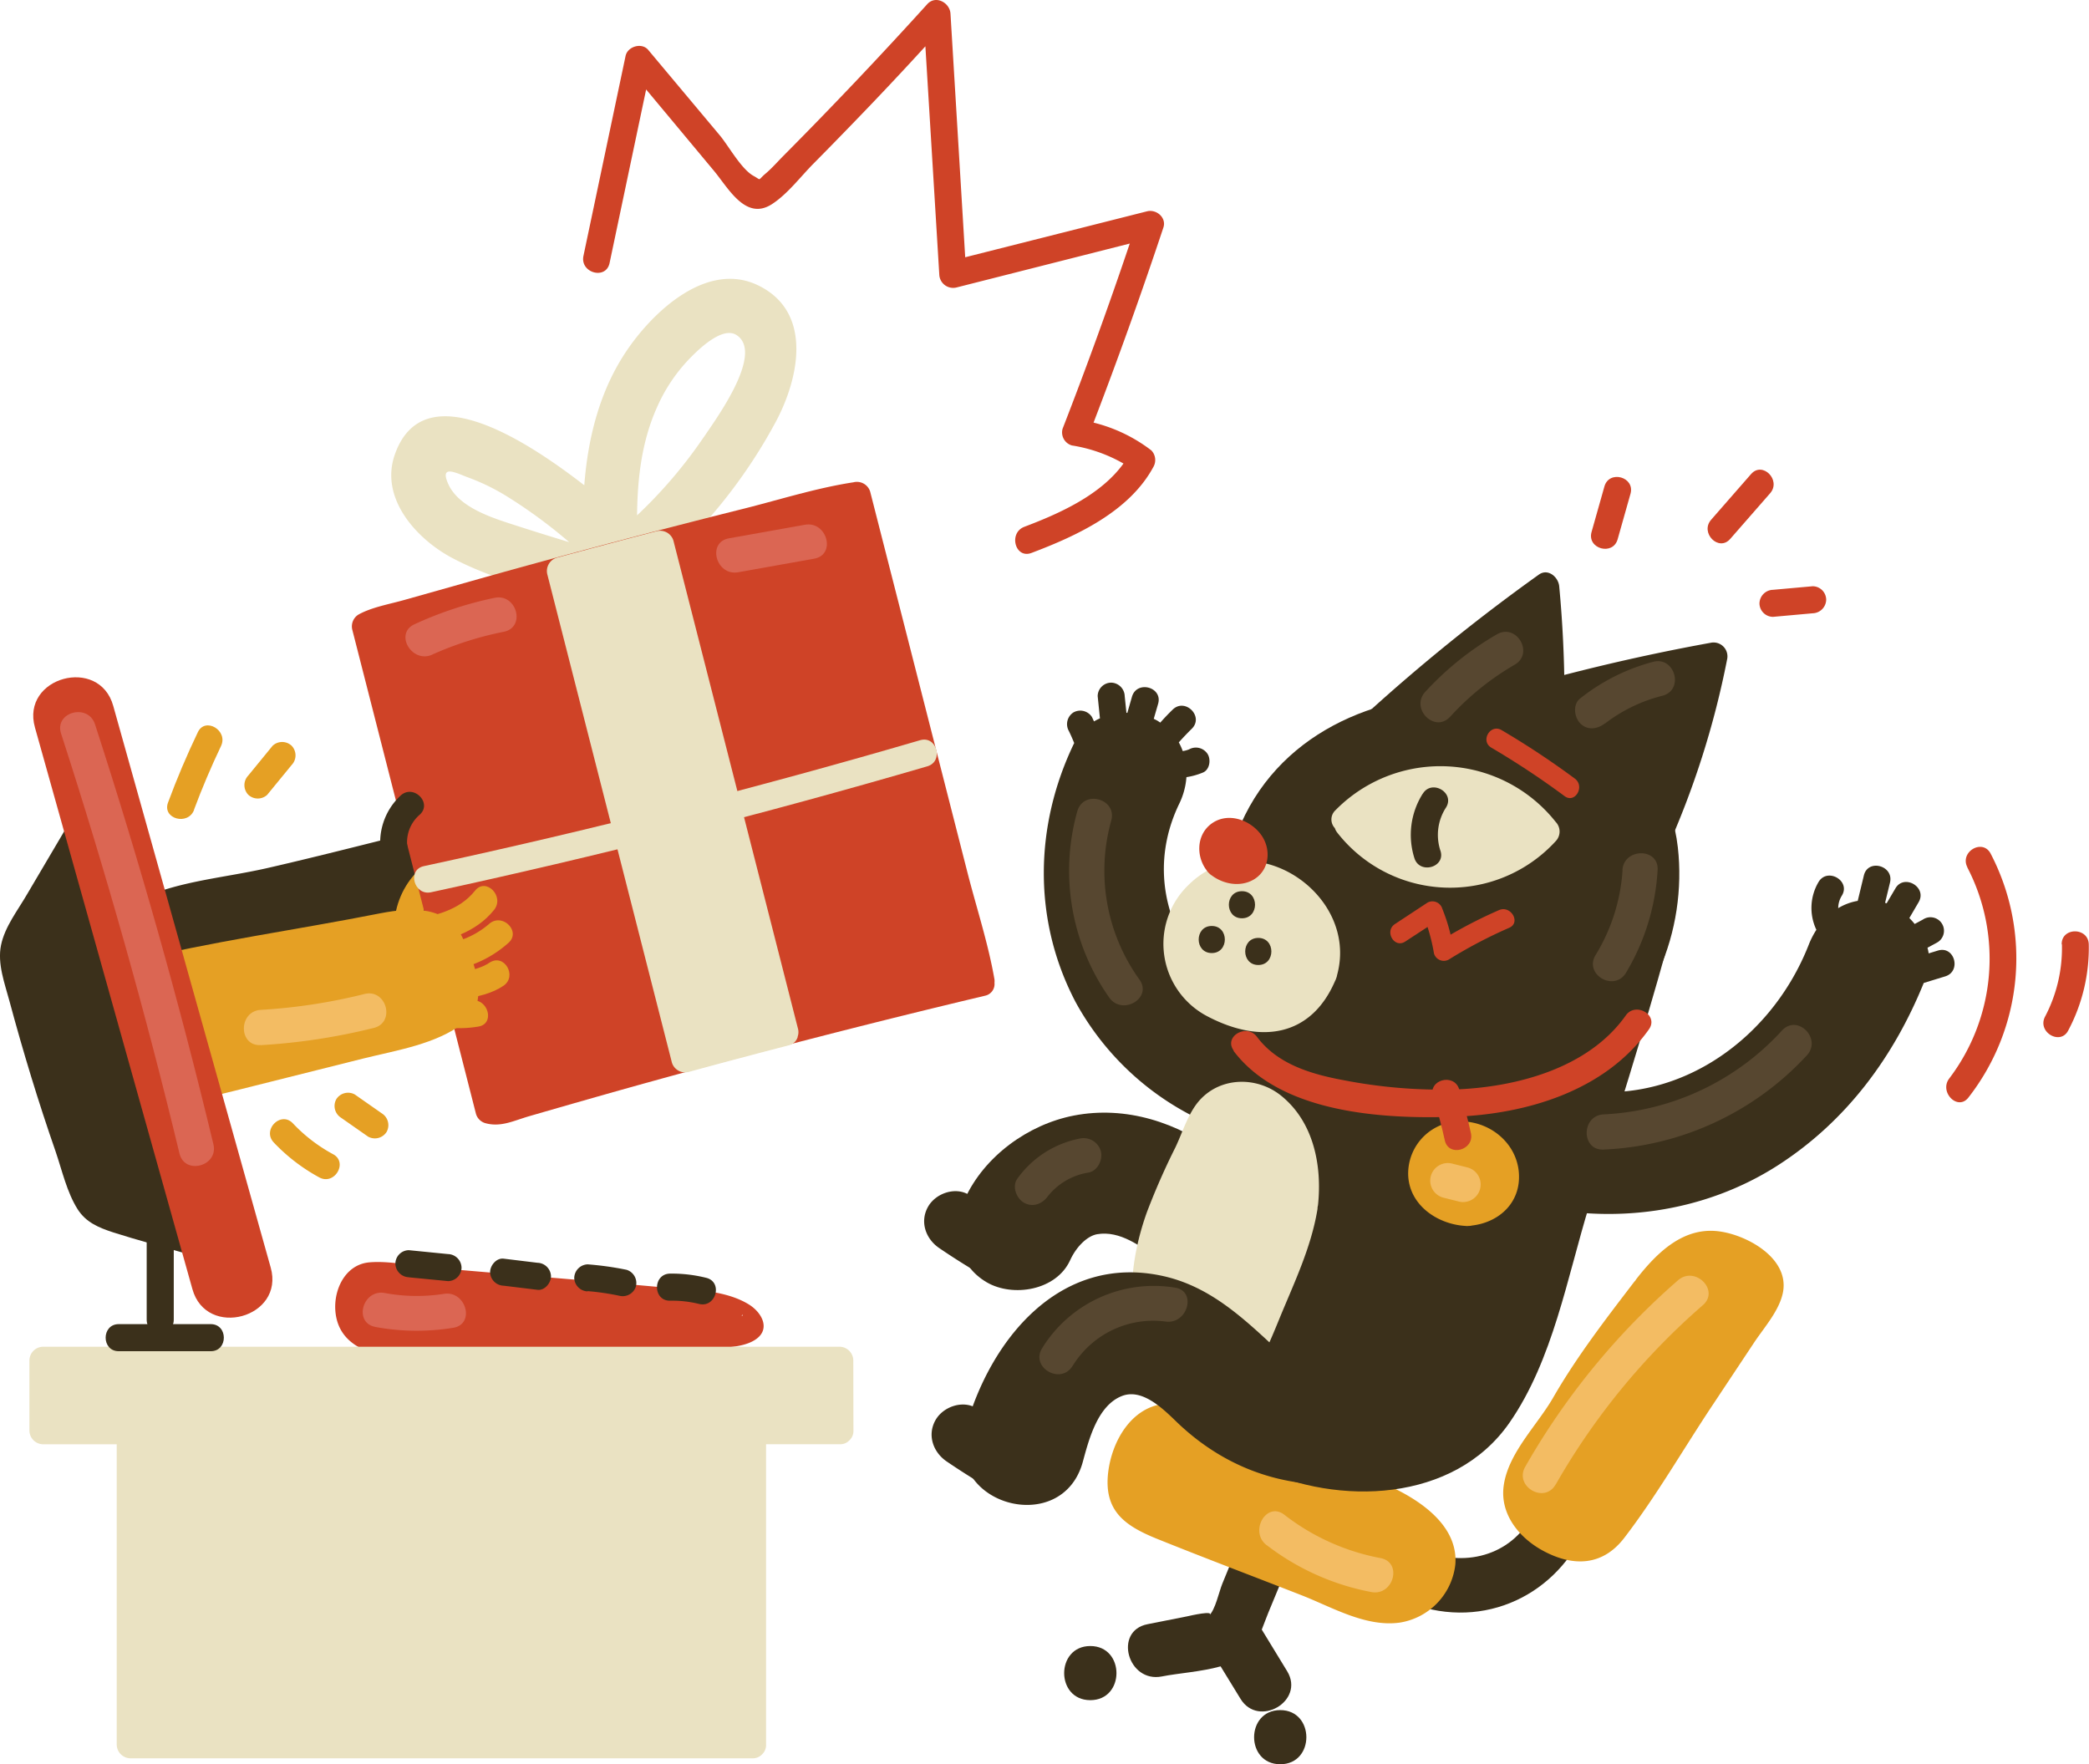 <svg xmlns="http://www.w3.org/2000/svg" viewBox="0 0 451.17 381.03"><title>Delivery + online_shopping</title><g id="Layer_2" data-name="Layer 2"><g id="Layer_1-2" data-name="Layer 1"><path d="M280.59,221c-21.69-4-36.06-26.45-25.89-47.45a15.75,15.75,0,0,0,1.54-5.71,15.32,15.32,0,0,0,3.57-1c1.45-.61,1.77-2.76,1-4a3,3,0,0,0-4-1,6,6,0,0,1-1.37.37,12.55,12.55,0,0,0-.85-1.88q1.35-1.51,2.8-2.94c2.7-2.64-1.44-6.77-4.13-4.13q-1.39,1.35-2.67,2.8c-.21-.14-.42-.29-.64-.42s-.51-.27-.77-.4l.94-3.23c1.06-3.62-4.58-5.16-5.64-1.55l-1,3.49h-.2l-.37-3.6a3,3,0,0,0-2.92-2.92,2.94,2.94,0,0,0-2.92,2.92l.49,4.79a12.71,12.71,0,0,0-1.28.66c-.15-.31-.29-.63-.44-.94a3,3,0,0,0-4-1,3,3,0,0,0-1,4c.42.86.8,1.73,1.16,2.61-8.61,17.82-9,38.28.33,56a60,60,0,0,0,41.31,30.08c7,1.28,14.19-1.92,16.18-9.19C291.54,230.78,287.62,222.29,280.59,221Z" style="fill:#3b301b;"/><path d="M382.93,133.22l8.56-.77a3,3,0,0,0,2.92-2.92,2.94,2.94,0,0,0-2.92-2.92l-8.56.77A3,3,0,0,0,380,130.3a2.94,2.94,0,0,0,2.92,2.92Z" style="fill:#cf4327;"/><path d="M424.88,187.31A42.77,42.77,0,0,1,421,232.9c-2.27,2.94,1.84,7.11,4.13,4.13a48.86,48.86,0,0,0,4.8-52.67c-1.74-3.34-6.79-.38-5,3Z" style="fill:#cf4327;"/><path d="M445.32,203.92a31.76,31.76,0,0,1-3.64,15.64c-1.75,3.33,3.3,6.29,5,3a38,38,0,0,0,4.44-18.59c-.07-3.76-5.92-3.77-5.85,0Z" style="fill:#cf4327;"/><path d="M102.9,183.69c-2.44-4-4.9-5.84-9.66-4.92-11.87,2.91-23.7,6-35.62,8.73-9.95,2.25-20.13,2.82-29.33,7.59a2.93,2.93,0,0,0-1.34,3.3c3.21,8.15,5.77,18.76,15.58,21.06,5.08,1.19,10.43-.37,15.29-1.76,7.1-2,14.19-4.08,21.29-6.11,6.45-1.85,13.16-3.35,19.42-5.76,3.54-1.37,8.3-3.46,9-7.64C108.35,193.59,105.2,187.47,102.9,183.69Z" style="fill:#3b301b;"/><path d="M336.75,126.62c-.19-2-2.42-3.94-4.4-2.52a404.89,404.89,0,0,0-37.29,30.11c-2.79,2.54,1.36,6.66,4.13,4.13l.78-.7,31.15,14.9c0,.45-.06.9-.1,1.35-.33,3.75,5.52,3.72,5.85,0A259.44,259.44,0,0,0,336.75,126.62Z" style="fill:#3b301b;"/><path d="M278,360.94l-5.49-9c.5-1.23.93-2.48,1.41-3.64l4.39-10.61c1.22-2.94-1.32-6.4-4.08-7.19-3.35-1-6,1.18-7.19,4.08L264,342c-.71,1.71-1.53,5.72-2.89,6.92,1.42-1.25-4,0-4.77.17l-8.52,1.69c-7.38,1.46-4.25,12.73,3.11,11.28,3.52-.7,8.47-1,12.69-2.18l4.29,7C271.78,373.25,281.9,367.38,278,360.94Z" style="fill:#3b301b;"/><path d="M276.5,369.33c-7.52,0-7.54,11.69,0,11.69S284,369.33,276.5,369.33Z" style="fill:#3b301b;"/><path d="M235.48,355.49c-7.52,0-7.54,11.69,0,11.69S243,355.49,235.48,355.49Z" style="fill:#3b301b;"/><path d="M332,324.81c-3.42,9.62-13.12,13.7-22.62,10.74-7.2-2.25-10.28,9-3.11,11.28,15.87,5,31.52-3.48,37-18.9,2.53-7.1-8.77-10.16-11.28-3.11Z" style="fill:#3b301b;"/><path d="M371.72,266c-8-1.31-13.84,4.51-18.34,10.27a3.37,3.37,0,0,0-.2.32,3.24,3.24,0,0,0-.25.27c-6.19,8.09-12.41,16.16-17.5,25-3.46,6-9.68,11.9-10.67,19-.86,6.19,3.41,11.36,8.64,14.13,6.55,3.48,12.8,3.12,17.38-2.83,6.91-9,12.71-19.11,19-28.56l9.05-13.63c2.19-3.3,5.55-7,6.27-11C386.35,271.78,377.58,266.92,371.72,266Z" style="fill:#e5a024;"/><path d="M301.48,321.62a286,286,0,0,0-30.76-12.68c-6.27-2.11-12.78-6.72-19.7-5.7s-10.9,8.22-11.68,14.72c-1,8.4,3.63,11.6,10.73,14.45,10.33,4.16,20.74,8.08,31.1,12.14,6.56,2.57,13.82,6.9,21.15,5.88a14.32,14.32,0,0,0,12-12.61C314.9,330,307.71,324.72,301.48,321.62Z" style="fill:#e5a024;"/><path d="M263.44,249.28c-9-6.86-20.27-10.54-31.54-8.35-9.86,1.92-19.33,8.8-23.52,18-2.94,6.46-1.85,14.16,4.72,18,5.65,3.3,15,1.78,18-4.72,1.39-3.06,3.78-5.3,5.85-5.66,4.91-.85,9.57,2.65,13.22,5.43,5.65,4.31,14.72.88,18-4.72,4-6.76.95-13.68-4.72-18Z" style="fill:#3b301b;"/><path d="M357.32,194c-4.11-2.05-8.74,1.16-12.49,2.54-12.31,4.51-26.29,5.08-39.23,6.15-10.39.85-21.51,2.44-29.63,9.6-10.69,9.42-15,25.89-21,38.35-5.85,12.09-10.93,25.4-7.36,39,3.2,12.16,12.73,22,23.9,27.33C289,325.26,314,324.54,326,307.27c9.43-13.57,12.47-31.46,17.26-47,5.71-18.52,11.59-37,16.76-55.66C360.94,200.9,361.38,196,357.32,194Z" style="fill:#3b301b;"/><path d="M163.7,61.61c-11-5.29-22.55,5.62-28.23,13.95-5.92,8.68-8.48,18.89-9.28,29.24-12.92-10-34.79-24.09-40.92-6.63-3.3,9.4,4.61,18.19,12.35,22.31,9.59,5.11,20.89,7.46,31.21,10.65,6.37,2,9.51-6.62,5.19-10.17q.28-.1.55-.22c1.94,2.54,5.84,3.81,8.91,1a113.38,113.38,0,0,0,24-30.51C172.54,81.84,175.71,67.4,163.7,61.61ZM96.77,104.44c-1.9-4.35,2.05-2.14,4.51-1.26a45.92,45.92,0,0,1,7.89,3.83,106.78,106.78,0,0,1,13.76,10.08c-3.7-1.13-7.39-2.27-11.07-3.46C106.84,112,99.12,109.8,96.77,104.44Zm55.2-10a101.48,101.48,0,0,1-14.38,16.86c.08-8,1-16,4.33-23.39a35.84,35.84,0,0,1,6.8-10.24c1.78-1.85,7.22-7.38,10.38-5.29C165.11,76.34,154.46,90.72,152,94.42Z" style="fill:#eae2c2;"/><path d="M91,199.31c.49-6.34,5.81-10.45,12-10.07,3.76.23,3.74-5.62,0-5.85-9.55-.59-17.13,6.54-17.85,15.91-.29,3.75,5.56,3.73,5.85,0Z" style="fill:#e5a024;"/><path d="M214.78,211.53c-1.34-7.75-3.88-15.46-5.83-23.08l-7.1-27.8-13.92-54.49a3,3,0,0,0-3.6-2c-8.35,1.27-16.71,4-24.9,6q-14.77,3.71-29.48,7.62-14.19,3.78-28.32,7.76-7.1,2-14.2,4c-3.23.93-7.08,1.56-10,3.18a3,3,0,0,0-1.34,3.3l26.71,104.54a2.94,2.94,0,0,0,2,2c3.35.94,6.14-.52,9.43-1.48q6.45-1.87,12.91-3.71,14-4,28-7.74,28.67-7.71,57.57-14.58a2.57,2.57,0,0,0,2.07-2.8A3.22,3.22,0,0,0,214.78,211.53Z" style="fill:#cf4327;"/><path d="M100,202.71c-3.39-7.17-11-6.77-17.75-5.49-18.17,3.61-36.54,6.08-54.55,10.54-4.41,1.09-8.74,2.1-9.79,7.07s.42,11.49,2,16.25c1.51,4.56,3.88,9.26,9.18,9.7,3,.25,5.9-.91,8.7-1.82,4.2-1.37,8.54-2.31,12.82-3.37l27.92-7c7.11-1.77,15.67-3.06,21.63-7.68C105.85,216.55,102.67,208.26,100,202.71Z" style="fill:#e5a024;"/><path d="M93.09,192.7Q147.16,181,200.28,165.5c3.6-1.05,2.07-6.7-1.55-5.64q-53.09,15.53-107.19,27.2c-3.68.79-2.12,6.43,1.55,5.64Z" style="fill:#eae2c2;"/><path d="M362.37,183c-2.37-20.86-20.63-31.14-40.05-32.8-21.05-1.8-43.53,6-53.41,25.8-4.88,9.78-7.62,22.72-3.7,33.27C269,219.51,278,226.18,287.83,230c16.67,6,36.65,8,52.8-.72S364.39,200.84,362.37,183Z" style="fill:#3b301b;"/><path d="M288.78,210.56c4.83-17.62-18.46-33-32.1-19.43a17.64,17.64,0,0,0,4.16,28.4c11.33,5.93,22.27,4.45,27.49-7.65a3.24,3.24,0,0,0,.26-.62A3,3,0,0,0,288.78,210.56Z" style="fill:#eae2c2;"/><path d="M272.37,180.29c-2.44-3.36-7.47-5.06-11-2.19-3,2.46-3,6.95-.76,9.87a3,3,0,0,0,.54.64,3.09,3.09,0,0,0,.61.49c2.54,1.88,6.13,2.52,9,.86C274.23,187.92,274.61,183.38,272.37,180.29Z" style="fill:#cf4327;"/><path d="M336,177.52A31.77,31.77,0,0,0,288.41,175a2.71,2.71,0,0,0-.12,3.84,3.14,3.14,0,0,0,.54,1A30.91,30.91,0,0,0,336,181.66,3,3,0,0,0,336,177.52Z" style="fill:#eae2c2;"/><path d="M307.25,171.45a16.64,16.64,0,0,0-1.78,13.87c1.12,3.58,6.77,2,5.64-1.55a10.86,10.86,0,0,1,1.19-9.37c2-3.2-3.05-6.14-5-3Z" style="fill:#3b301b;"/><path d="M369.46,138.82a439.76,439.76,0,0,0-48.06,11.55c-3.59,1.08-2.06,6.73,1.55,5.64l1.93-.57,30.08,25-.2.46c-1.53,3.4,3.5,6.38,5,3a188.76,188.76,0,0,0,13.25-41.49A3,3,0,0,0,369.46,138.82Z" style="fill:#3b301b;"/><path d="M261.71,205.83c3.76,0,3.77-5.85,0-5.85s-3.77,5.85,0,5.85Z" style="fill:#3b301b;"/><path d="M268.23,198.32c3.76,0,3.77-5.85,0-5.85s-3.77,5.85,0,5.85Z" style="fill:#3b301b;"/><path d="M271.76,208.41c3.76,0,3.77-5.85,0-5.85s-3.77,5.85,0,5.85Z" style="fill:#3b301b;"/><path d="M42,265.12l-1.68-.49-22.13-81c.5-.81,1-1.61,1.46-2.42,1.91-3.25-3.14-6.19-5-3L5.89,193.06c-2,3.47-4.85,7.06-5.67,11.07s.81,8.3,1.83,12.1q2.2,8.19,4.68,16.3T12,248.66c1.4,4.09,2.44,8.82,4.76,12.49,1.81,2.86,4.61,4,7.67,5,5.29,1.7,10.7,3.1,16,4.65C44,271.81,45.59,266.17,42,265.12Z" style="fill:#3b301b;"/><path d="M7.55,157.12l34,121.27c3,10.85,20,6.24,16.91-4.66l-34-121.27c-3-10.85-20-6.24-16.91,4.66Z" style="fill:#cf4327;"/><path d="M161.77,281.74c-5.44-3.38-13.36-3.23-19.46-3.79-11-1-22.07-1.92-33.1-2.84l-16-1.36c-4.26-.37-9.18-1.5-13.46-1.12-5.35.48-7.95,6.29-7.24,11.22,1.92,13.39,25.61,9.14,34.4,9,14.88-.26,29.83-.36,44.67-1.55,3.34-.27,8.55,0,11.51-1.95C166.51,287.14,164.62,283.52,161.77,281.74Zm-1.47,2.49a.22.22,0,0,0-.12,0h0C160.43,283.75,160.48,283.76,160.3,284.23Z" style="fill:#cf4327;"/><path d="M184.29,293.77a3,3,0,0,0-2.92-2.92H9.27a3,3,0,0,0-2.92,2.92V309a3,3,0,0,0,2.92,2.92H25.21v64.9a3,3,0,0,0,2.92,2.92H162.51a2.7,2.7,0,0,0,2-.78l.1-.09.05-.06a2.7,2.7,0,0,0,.79-2v-64.9h15.93a2.7,2.7,0,0,0,2-.78l.1-.09.05-.06a2.7,2.7,0,0,0,.79-2Z" style="fill:#eae2c2;"/><path d="M31.68,265.12V285c0,3.76,5.85,3.77,5.85,0V265.12c0-3.76-5.85-3.77-5.85,0Z" style="fill:#3b301b;"/><path d="M25.64,291.82H45.52c3.76,0,3.77-5.85,0-5.85H25.64c-3.76,0-3.77,5.85,0,5.85Z" style="fill:#3b301b;"/><path d="M88.31,275.86l8.45.82a2.94,2.94,0,0,0,2.92-2.92,3,3,0,0,0-2.92-2.92L88.31,270a2.94,2.94,0,0,0-2.92,2.92,3,3,0,0,0,2.92,2.92Z" style="fill:#3b301b;"/><path d="M108.77,277.67l7.31.89c1.57.19,2.92-1.48,2.92-2.92a3,3,0,0,0-2.92-2.92l-7.31-.89c-1.57-.19-2.92,1.48-2.92,2.92a3,3,0,0,0,2.92,2.92Z" style="fill:#3b301b;"/><path d="M126.89,278.84a54.56,54.56,0,0,1,6.85,1,3,3,0,0,0,3.6-2,3,3,0,0,0-2-3.6,67.18,67.18,0,0,0-8.4-1.18,3,3,0,0,0-2.92,2.92,3,3,0,0,0,2.92,2.92Z" style="fill:#3b301b;"/><path d="M144.72,280.91a24.22,24.22,0,0,1,6.26.7c3.65.9,5.21-4.73,1.55-5.64a30.67,30.67,0,0,0-7.81-.91c-3.76.05-3.77,5.9,0,5.85Z" style="fill:#3b301b;"/><path d="M90.32,204.4c6.08-1.21,12.36-2.83,16.4-7.91,2.32-2.92-1.79-7.08-4.13-4.13-3.45,4.33-8.65,5.37-13.82,6.4-3.69.73-2.13,6.37,1.55,5.64Z" style="fill:#e5a024;"/><path d="M91.64,209.78a24.45,24.45,0,0,0,18.15-6.13c2.85-2.47-1.3-6.59-4.13-4.13a18.6,18.6,0,0,1-14,4.42c-3.75-.3-3.73,5.55,0,5.85Z" style="fill:#e5a024;"/><path d="M91.05,215.2c5.41,1,12.91.88,17.65-2.28,3.12-2.07.19-7.14-3-5-3.39,2.26-9.26,2.41-13.15,1.69-3.68-.69-5.25,4.95-1.55,5.64Z" style="fill:#e5a024;"/><path d="M87.06,218.8a24.39,24.39,0,0,0,16.23,2.91c3.71-.57,2.13-6.2-1.55-5.64A17.92,17.92,0,0,1,90,213.75c-3.27-1.88-6.22,3.17-3,5Z" style="fill:#e5a024;"/><path d="M172.29,223.82v0a2.85,2.85,0,0,0,.05-1.67q-13.44-52.72-26.91-105.43a3,3,0,0,0-3.6-2q-10.82,2.81-21.62,5.74a3,3,0,0,0-2,3.6q13.46,52.72,26.91,105.45a3,3,0,0,0,3.6,2q10.79-2.95,21.62-5.75a2.6,2.6,0,0,0,1.92-1.74Z" style="fill:#eae2c2;"/><path d="M276.56,236.53c-5.09-4-12.7-4-17.3.9-2.6,2.76-3.79,7-5.39,10.34a151.16,151.16,0,0,0-6.16,14c-3.14,8.76-4.27,17.95-2.25,27.1,2.45,11.14,13.29,22.54,22.89,10.9,3.59-4.35,5.81-9.69,7.92-14.86,3.2-7.82,6.91-15.41,8.28-23.82a2.78,2.78,0,0,1,.1-.78C285.57,251.66,283.69,242.18,276.56,236.53Z" style="fill:#eae2c2;"/><path d="M418.54,205.29l-2,.61a11.58,11.58,0,0,0-.25-1.22l2-1.08a2.92,2.92,0,1,0-3-5l-1.77.95a15.18,15.18,0,0,0-1.15-1.28l2-3.42c1.92-3.25-3.14-6.19-5-3l-1.91,3.24-.33-.11,1.06-4.37c.89-3.66-4.75-5.22-5.64-1.55l-1.33,5.5a12.1,12.1,0,0,0-4.21,1.57,5.08,5.08,0,0,1,.77-2.68c2-3.21-3.07-6.15-5-3a11,11,0,0,0-.49,10.36,18.09,18.09,0,0,0-1.64,3.2c-8.52,21.76-30.79,36.57-54.24,30.51-16.4-4.24-23.4,21.13-7,25.37,18.47,4.77,38.59,2.12,54.73-8.32,14.67-9.49,24.84-23.29,31.34-39.28l4.59-1.41C423.68,209.83,422.16,204.18,418.54,205.29Z" style="fill:#3b301b;"/><path d="M266.38,226.91c10.09,13.46,32.09,14.79,47.5,14.28,15.69-.52,32.82-5.55,42.25-18.89,2.18-3.08-2.89-6-5-3-8.12,11.49-23.82,15.56-37.2,16a110.77,110.77,0,0,1-23.68-2c-7-1.3-14.32-3.42-18.77-9.37-2.23-3-7.31-.06-5,3Z" style="fill:#cf4327;"/><path d="M328,252.87c-.69-6.09-6.05-10.46-12.07-10.68a11.29,11.29,0,0,0-11.8,11.57c.23,6.52,6.32,10.64,12.35,11a3.07,3.07,0,0,0,.74,0,3.14,3.14,0,0,0,.74-.09C324,263.94,328.71,259.45,328,252.87Z" style="fill:#e5a024;"/><path d="M309.5,236.78q1.49,4.69,2.54,9.5c.8,3.67,6.44,2.12,5.64-1.55q-1.05-4.81-2.54-9.5c-1.13-3.57-6.78-2-5.64,1.55Z" style="fill:#cf4327;"/><path d="M292.45,293.83a23,23,0,0,1-11.84-.22c-3.51-1-3.82-1.25-5.88-3.17-7-6.52-14-12.78-23.65-14.88-22.27-4.84-37.32,13.86-42.59,33.15-4.46,16.36,20.91,23.34,25.37,7,1.31-4.81,3.19-12.19,8.48-14.23,4.25-1.63,8.61,2.53,11.62,5.45,12.47,12.1,28.47,16.2,45.48,12.27,16.49-3.8,9.51-29.18-7-25.37Z" style="fill:#3b301b;"/><path d="M204.45,315.62q5.58,3.8,11.46,7.1a6.58,6.58,0,1,0,6.64-11.36q-5.87-3.32-11.46-7.1c-2.94-2-7.29-.56-9,2.36-1.9,3.25-.58,7,2.36,9Z" style="fill:#3b301b;"/><path d="M202.84,269.54q5.58,3.8,11.46,7.1a6.58,6.58,0,0,0,6.64-11.36q-5.87-3.32-11.46-7.1c-2.94-2-7.29-.56-9,2.36-1.9,3.25-.58,7,2.36,9Z" style="fill:#3b301b;"/><path d="M247.72,45.64l-39.26,9.92L205.28,2.95c-.14-2.37-3.19-4.06-5-2.07q-15.13,16.71-31,32.69c-1.28,1.28-2.52,2.72-3.89,3.88-1.88,1.59-.85,1.51-2.62.55-2.65-1.43-5.38-6.45-7.32-8.78L140,10.78c-1.38-1.66-4.45-.76-4.89,1.29l-9.1,43.2c-.77,3.67,4.86,5.24,5.64,1.55l7.9-37.5,14.62,17.54c3.17,3.8,6.89,10.91,12.58,7.21,3.35-2.18,6.12-5.88,8.92-8.71q4.64-4.69,9.22-9.44Q192.5,18.06,199.86,10l3,49.27a3,3,0,0,0,3.7,2.82L244,52.6q-6.8,20.18-14.51,40a2.93,2.93,0,0,0,2,3.6,32.56,32.56,0,0,1,11.15,3.91c-4.91,6.81-13.84,10.8-21.4,13.66-3.49,1.32-2,7,1.55,5.64,9.8-3.7,21.14-8.95,26.33-18.6a3,3,0,0,0-.46-3.54,33.78,33.78,0,0,0-12.48-6q8-20.86,15.07-42.09C252,47.05,249.79,45.12,247.72,45.64Z" style="fill:#cf4327;"/><path d="M349.37,116.46l2.78-9.84c1-3.63-4.62-5.18-5.64-1.55l-2.78,9.84c-1,3.63,4.62,5.18,5.64,1.55Z" style="fill:#cf4327;"/><path d="M373.69,116.38l8.61-9.85c2.47-2.82-1.65-7-4.13-4.13l-8.61,9.85c-2.47,2.82,1.65,7,4.13,4.13Z" style="fill:#cf4327;"/><path d="M41.88,174.93q2.61-7,5.85-13.8c1.62-3.38-3.42-6.35-5-3q-3.57,7.45-6.44,15.2c-1.31,3.53,4.34,5.06,5.64,1.55Z" style="fill:#e5a024;"/><path d="M57.73,171.63,63,165.2a3,3,0,0,0,0-4.13,3,3,0,0,0-4.13,0l-5.26,6.43a3,3,0,0,0,0,4.13,3,3,0,0,0,4.13,0Z" style="fill:#e5a024;"/><path d="M59.08,246.69a39.54,39.54,0,0,0,9.87,7.59c3.31,1.79,6.26-3.25,3-5a34.38,34.38,0,0,1-8.69-6.67c-2.59-2.74-6.72,1.4-4.13,4.13Z" style="fill:#e5a024;"/><path d="M73.64,241.38l5.85,4.09a3,3,0,0,0,4-1,3,3,0,0,0-1-4l-5.85-4.09a3,3,0,0,0-4,1,3,3,0,0,0,1,4Z" style="fill:#e5a024;"/><path d="M88,183.06a7.83,7.83,0,0,1,2.66-7.12c2.78-2.54-1.36-6.67-4.13-4.13a13.82,13.82,0,0,0-4.16,12.81c.64,3.7,6.28,2.13,5.64-1.55Z" style="fill:#3b301b;"/><path d="M323.73,196.56a101.67,101.67,0,0,0-10.44,5.3,39.09,39.09,0,0,0-1.79-5.6,2.22,2.22,0,0,0-3.22-1.31l-7,4.61c-2.35,1.54-.16,5.34,2.21,3.79l4.82-3.15a39.2,39.2,0,0,1,1.39,5.71,2.21,2.21,0,0,0,3.22,1.31,101.7,101.7,0,0,1,13.06-6.86C328.52,199.22,326.29,195.44,323.73,196.56Z" style="fill:#cf4327;"/><path d="M322.09,161.47a178.57,178.57,0,0,1,15.82,10.47c2.27,1.68,4.46-2.12,2.21-3.79a178.57,178.57,0,0,0-15.82-10.47c-2.44-1.43-4.65,2.36-2.21,3.79Z" style="fill:#cf4327;"/><path d="M313.2,154.79a58.67,58.67,0,0,1,13.94-11.24c4.23-2.45.41-9-3.84-6.56a65.57,65.57,0,0,0-15.48,12.43c-3.3,3.6,2.06,9,5.37,5.37Z" style="fill:#574730;"/><path d="M346.64,156.26a33.79,33.79,0,0,1,12.4-6c4.73-1.22,2.73-8.56-2-7.33a42.9,42.9,0,0,0-15.76,7.91c-1.63,1.27-1.31,4,0,5.37,1.58,1.62,3.76,1.25,5.37,0Z" style="fill:#574730;"/><path d="M350.43,187.93a40,40,0,0,1-5.83,18.34c-2.53,4.2,4,8,6.56,3.84A48.43,48.43,0,0,0,358,187.93c.32-4.88-7.29-4.86-7.6,0Z" style="fill:#574730;"/><path d="M346.34,248.27a63.46,63.46,0,0,0,43.89-20.34c3.32-3.59-2-9-5.37-5.37a55.71,55.71,0,0,1-38.51,18.11c-4.87.24-4.9,7.84,0,7.6Z" style="fill:#574730;"/><path d="M232.67,175.2a47.61,47.61,0,0,0,6.88,40.22c2.79,4,9.39.18,6.56-3.84A40.23,40.23,0,0,1,240,177.22c1.3-4.72-6-6.74-7.33-2Z" style="fill:#574730;"/><path d="M231.66,295a20.41,20.41,0,0,1,20.06-9.59c4.78.69,6.85-6.63,2-7.33a28.32,28.32,0,0,0-28.64,13.08c-2.59,4.17,4,8,6.56,3.84Z" style="fill:#574730;"/><path d="M226.31,258.35a14,14,0,0,1,8.78-5.11c2-.38,3.17-2.82,2.65-4.67a3.88,3.88,0,0,0-4.67-2.65,21.6,21.6,0,0,0-13.32,8.6c-1.24,1.64-.26,4.25,1.36,5.2,1.95,1.14,4,.28,5.2-1.36Z" style="fill:#574730;"/><path d="M336,320.6a149.11,149.11,0,0,1,31.78-38.73c3.7-3.22-1.7-8.57-5.37-5.37a155.34,155.34,0,0,0-33,40.27c-2.43,4.25,4.14,8.09,6.56,3.84Z" style="fill:#f3bc63;"/><path d="M273.59,333.71a53.33,53.33,0,0,0,22.57,10.12c4.78.92,6.83-6.41,2-7.33a48.48,48.48,0,0,1-20.76-9.35c-3.88-3-7.67,3.62-3.84,6.56Z" style="fill:#f3bc63;"/><path d="M311.78,258.67l3.12.78a3.8,3.8,0,1,0,2-7.33l-3.12-.78a3.8,3.8,0,1,0-2,7.33Z" style="fill:#f3bc63;"/><path d="M93.35,141.37a72,72,0,0,1,15.48-4.93c4.79-1,2.76-8.3-2-7.33a80.41,80.41,0,0,0-17.29,5.7c-4.45,2-.59,8.57,3.84,6.56Z" style="fill:#db6653;"/><path d="M159.43,123.59l16.41-2.93c4.81-.86,2.77-8.18-2-7.33l-16.41,2.93c-4.81.86-2.77,8.18,2,7.33Z" style="fill:#db6653;"/><path d="M13.19,158.43q14.53,44.83,25.57,90.68c1.14,4.75,8.48,2.74,7.33-2q-11-45.82-25.57-90.68c-1.5-4.63-8.84-2.65-7.33,2Z" style="fill:#db6653;"/><path d="M81.06,286.58a48.93,48.93,0,0,0,16.82.18c4.82-.77,2.77-8.09-2-7.33a37.87,37.87,0,0,1-12.78-.18c-4.78-.88-6.83,6.45-2,7.33Z" style="fill:#db6653;"/><path d="M56.31,225.72A132.81,132.81,0,0,0,80.73,222c4.74-1.18,2.73-8.51-2-7.33a121.61,121.61,0,0,1-22.4,3.43c-4.86.28-4.89,7.89,0,7.6Z" style="fill:#f3bc63;"/></g></g></svg>